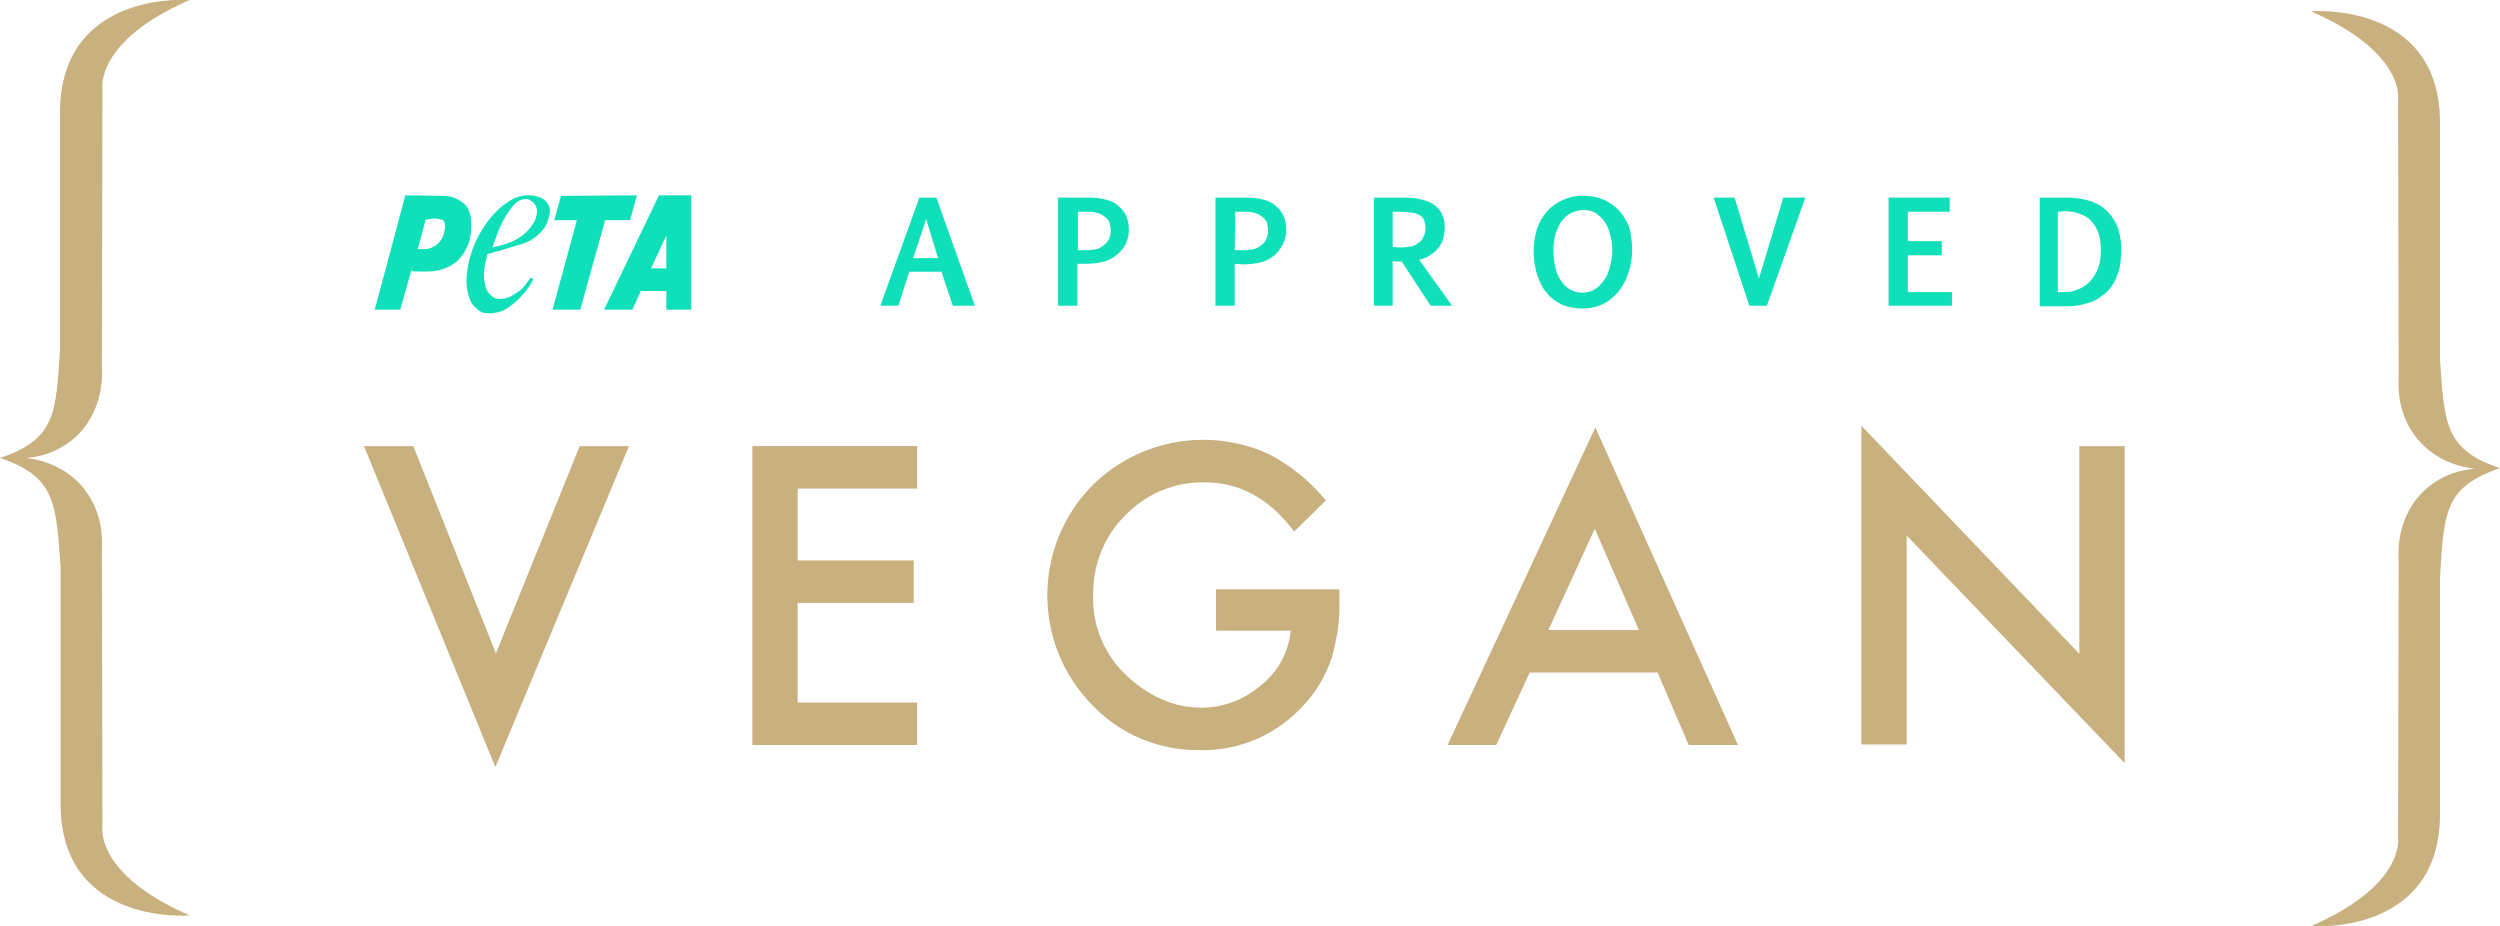 <?xml version="1.0" encoding="utf-8"?>
<!-- Generator: Adobe Illustrator 21.1.0, SVG Export Plug-In . SVG Version: 6.00 Build 0)  -->
<svg version="1.1" id="Layer_1" xmlns="http://www.w3.org/2000/svg" xmlns:xlink="http://www.w3.org/1999/xlink" x="0px" y="0px"
	 viewBox="0 0 441.6 163.6" style="enable-background:new 0 0 441.6 163.6;" xml:space="preserve">
<style type="text/css">
	.st0{fill:#C9B07F;}
	.st1{fill:#10E0B9;}
	.st2{fill:none;}
</style>
<title>Peta_logo</title>
<g id="Layer_2">
	<g id="Layer_1-2">
		<path class="st0" d="M73,78.8l14.6,36.6l14.8-36.6h8.7l-23.6,56.7L64.3,78.8H73z"/>
		<path class="st0" d="M162,86.3h-21.1V99h20.5v7.5h-20.5v17.6H162v7.5h-29.1V78.8H162V86.3z"/>
		<path class="st0" d="M214.8,104.1h21.8v1.7c0.1,3.6-0.4,7.1-1.4,10.5c-1,2.9-2.5,5.6-4.6,7.9c-4.7,5.4-11.5,8.5-18.7,8.3
			c-7.2,0.1-14.1-2.8-19-8c-10.6-10.8-10.5-28.1,0.1-38.8c8.2-8.1,20.6-10.3,31.1-5.5c3.9,2,7.3,4.8,10.1,8.2l-5.6,5.5
			c-4.3-5.8-9.6-8.7-15.8-8.7c-5.3-0.1-10.3,2-14,5.8c-3.8,3.7-5.8,8.9-5.7,14.2c-0.2,5.5,2.2,10.9,6.3,14.5
			c3.9,3.5,8.2,5.3,12.8,5.3c3.9,0,7.6-1.4,10.6-4c3-2.4,4.8-5.8,5.2-9.6h-13.2V104.1z"/>
		<path class="st0" d="M292.8,118.8h-22.6l-5.9,12.8h-8.6l26.1-56.1l25.2,56.1h-8.7L292.8,118.8z M289.5,111.3l-7.8-17.9l-8.2,17.9
			H289.5z"/>
		<path class="st0" d="M328.8,131.6V75.2l38.5,40.3V78.8h8v56l-38.5-40.2v36.9H328.8z"/>
		<path class="st1" d="M162.4,34.9h3l6.8,19.1h-3.9l-2-6h-5.7l-1.9,6h-3.2L162.4,34.9z M161.3,45.6h4.4l-2.1-6.9L161.3,45.6z"/>
		<path class="st1" d="M190.3,46.6V54h-3.4V34.9h5.4c1.1,0,2.1,0.1,3.2,0.4c0.8,0.2,1.6,0.6,2.2,1.2c0.6,0.5,1,1.1,1.3,1.8
			c0.3,0.7,0.4,1.5,0.4,2.3c0,0.4,0,0.7-0.1,1.1c-0.2,1-0.6,1.9-1.3,2.6c-0.4,0.5-0.9,0.9-1.4,1.2c-0.6,0.4-1.3,0.7-2,0.8
			c-0.9,0.2-1.8,0.3-2.7,0.3L190.3,46.6z M190.3,44.2h1.7c0.6,0,1.1-0.1,1.7-0.2c0.5-0.1,0.9-0.4,1.3-0.7c0.4-0.3,0.7-0.7,0.9-1.1
			c0.2-0.5,0.3-1,0.3-1.5c0-0.4-0.1-0.9-0.2-1.3c-0.1-0.4-0.4-0.7-0.7-1c-0.4-0.3-0.8-0.6-1.2-0.7c-0.6-0.2-1.3-0.3-1.9-0.3h-1.8
			V44.2z"/>
		<path class="st1" d="M218.1,46.6V54h-3.4V34.9h5.4c1.1,0,2.1,0.1,3.2,0.4c0.8,0.2,1.6,0.6,2.2,1.2c0.6,0.5,1,1.1,1.3,1.8
			c0.3,0.7,0.4,1.5,0.4,2.3c0,1.4-0.5,2.7-1.4,3.8c-0.4,0.5-0.9,0.9-1.4,1.2c-0.6,0.4-1.3,0.7-2,0.8c-0.9,0.2-1.8,0.3-2.7,0.3
			L218.1,46.6z M218.1,44.2h1.7c0.6,0,1.1-0.1,1.7-0.2c0.5-0.1,0.9-0.4,1.3-0.7c0.4-0.3,0.7-0.7,0.9-1.1c0.2-0.5,0.3-1,0.3-1.5
			c0-0.4-0.1-0.9-0.2-1.3c-0.1-0.4-0.4-0.7-0.7-1c-0.4-0.3-0.8-0.6-1.2-0.7c-0.6-0.2-1.3-0.3-1.9-0.3h-1.8L218.1,44.2z"/>
		<path class="st1" d="M246,54h-3.3V34.9h5.4c1.1,0,2.1,0.1,3.2,0.4c0.8,0.2,1.5,0.5,2.2,1c0.6,0.5,1,1,1.3,1.7
			c0.3,0.7,0.4,1.5,0.4,2.2c0,0.6-0.1,1.1-0.2,1.7c-0.1,0.6-0.4,1.1-0.7,1.6c-0.4,0.5-0.8,1-1.4,1.4c-0.7,0.5-1.4,0.8-2.2,1l5.8,8.1
			h-3.8l-5.1-7.8h-0.7c-0.3,0-0.6,0-0.9-0.1L246,54z M246,43.6c0.2,0,0.5,0,0.8,0.1h0.8c0.6,0,1.2-0.1,1.8-0.2
			c0.5-0.1,0.9-0.4,1.3-0.7c0.4-0.3,0.6-0.7,0.8-1.1c0.2-0.4,0.3-0.9,0.3-1.4c0-0.5-0.1-0.9-0.2-1.3c-0.1-0.4-0.4-0.7-0.7-0.9
			c-0.4-0.3-0.8-0.4-1.3-0.5c-0.7-0.1-1.4-0.2-2.1-0.2H246V43.6z"/>
		<path class="st1" d="M288.3,44.1c0,0.9-0.1,1.9-0.3,2.8c-0.2,0.9-0.5,1.7-0.8,2.5c-0.4,0.7-0.8,1.5-1.3,2.1
			c-0.5,0.6-1.1,1.1-1.7,1.6c-1.3,0.9-2.9,1.4-4.6,1.4c-1.3,0-2.5-0.2-3.7-0.7c-1.1-0.5-2-1.2-2.7-2.1c-0.8-0.9-1.3-2-1.7-3.2
			c-0.4-1.3-0.6-2.7-0.6-4.1c0-1.4,0.2-2.7,0.6-4c0.4-1.2,1-2.2,1.8-3.1c0.8-0.9,1.7-1.5,2.8-2c1.2-0.5,2.4-0.8,3.7-0.7
			c1.2,0,2.4,0.2,3.5,0.7c1,0.4,1.9,1.1,2.7,1.9c0.8,0.9,1.4,1.9,1.8,3C288.1,41.3,288.3,42.7,288.3,44.1z M284.8,44.4
			c0-1-0.1-2-0.4-3c-0.2-0.8-0.5-1.6-1-2.3c-0.4-0.6-1-1.1-1.6-1.5c-0.7-0.4-1.4-0.5-2.1-0.5c-0.7,0-1.5,0.2-2.1,0.5
			c-0.7,0.3-1.2,0.8-1.7,1.4c-0.5,0.7-0.8,1.4-1.1,2.2c-0.3,1-0.4,1.9-0.4,2.9c0,1,0.1,2,0.3,3c0.2,0.9,0.5,1.7,1,2.4
			c0.4,0.7,0.9,1.2,1.6,1.6c0.7,0.4,1.4,0.6,2.2,0.6c0.8,0,1.6-0.2,2.2-0.6c0.7-0.4,1.2-1,1.7-1.7c0.5-0.7,0.8-1.5,1-2.4
			C284.6,46.2,284.8,45.3,284.8,44.4L284.8,44.4z"/>
		<path class="st1" d="M315,34.9h3.9L312.1,54H309l-6.3-19.1h3.7l4.3,14.3L315,34.9z"/>
		<path class="st1" d="M344.5,37.4H337v5.2h6v2.5h-6v6.5h7.8V54h-11.2V34.9h10.8V37.4z"/>
		<path class="st1" d="M365,34.9c1.5,0,3,0.2,4.5,0.7c1.1,0.4,2.2,1.1,3,2c0.8,0.9,1.4,1.9,1.7,3c0.4,1.2,0.5,2.4,0.5,3.6
			c0,0.9-0.1,1.7-0.2,2.6c-0.1,0.8-0.4,1.6-0.7,2.3c-0.3,0.7-0.7,1.4-1.2,2c-0.5,0.6-1.2,1.1-1.9,1.6c-0.8,0.5-1.6,0.8-2.5,1
			c-1.1,0.3-2.2,0.4-3.2,0.4h-4.7V34.9H365z M363.5,37.4v14.2h1c0.9,0,1.8-0.1,2.6-0.5c0.8-0.3,1.5-0.8,2.1-1.4
			c0.6-0.7,1.1-1.5,1.4-2.3c0.4-1.1,0.5-2.2,0.5-3.3c0-0.9-0.1-1.7-0.3-2.5c-0.2-0.8-0.6-1.5-1.1-2.2c-0.5-0.7-1.2-1.2-2-1.5
			c-0.9-0.4-2-0.6-3-0.6L363.5,37.4z"/>
		<path class="st0" d="M441.6,82.7L441.6,82.7c-9.8,3.3-9.9,7.8-10.6,19.3v42.2c-0.3,21.2-22.8,19.4-22.8,19.4
			c16.8-7.3,15.4-15.6,15.4-15.6l0.1-49.1c-0.5-9,5.4-15.5,13.5-16.1c-8.1-0.9-14-7.1-13.5-16.1l-0.1-49.1c0,0,1.4-8.3-15.4-15.6
			c0,0,22.5-1.9,22.8,19.3v42.2C431.8,74.8,431.8,79.4,441.6,82.7L441.6,82.7z"/>
		<path class="st0" d="M0,80.9L0,80.9c9.8-3.3,9.9-7.8,10.6-19.3V19.4C11-1.8,33.5,0,33.5,0C16.7,7.3,18.1,15.7,18.1,15.7L18,64.8
			c0.5,9-5.4,15.5-13.4,16.1C12.6,81.8,18.5,88,18,97l0.1,49.1c0,0-1.4,8.3,15.4,15.6c0,0-22.5,1.9-22.8-19.3v-42.2
			C9.9,88.8,9.8,84.2,0,80.9L0,80.9z"/>
		<polygon class="st2" points="63.5,14.3 124.8,14.3 124.8,75.6 63.5,75.6 63.5,14.3 		"/>
		<polygon class="st1" points="97.9,38.9 101.9,38.9 97.6,54.7 102.5,54.7 106.9,38.9 111.3,38.9 112.5,34.5 99.1,34.6 97.9,38.9 		
			"/>
		<path class="st1" d="M95.2,34.8c-1.8-0.6-3.7-0.3-5.2,0.7c-1.6,1-2.9,2.3-4,3.8c-2.2,3-3.5,6.6-3.6,10.3c0,1.1,0.2,2.3,0.6,3.3
			c0.4,1,1.2,1.8,2.2,2.3c1.7,0.4,3.5,0,4.9-1.1c1.4-1,2.6-2.3,3.5-3.7c0.3-0.5,0.6-1.1,0.6-1.1c-0.1-0.1-0.3-0.2-0.5-0.2
			c-0.4,0.6-0.9,1.2-1.4,1.8c-0.6,0.6-1.4,1.1-2.2,1.5c-0.8,0.4-1.7,0.5-2.6,0.3c-0.9-0.4-1.6-1.3-1.8-2.3c-0.2-1-0.3-2.1-0.1-3.1
			c0.1-0.8,0.3-1.6,0.5-2.4l6.1-1.8c1.6-0.5,3-1.5,4-2.9c0.4-0.6,0.6-1.3,0.8-2.1C97.5,36.8,96.7,35.3,95.2,34.8L95.2,34.8z
			 M90.2,36.9c1-1.4,2-1.9,3.1-1.7c1.6,0.7,1.9,2,1.2,3.7c-0.9,1.8-2.5,3.2-4.4,3.9c-1,0.4-2.1,0.7-3.1,0.9c-0.1,0-0.1,0,0-0.1
			c0.3-0.8,0.6-1.6,0.9-2.4C88.4,39.7,89.2,38.3,90.2,36.9L90.2,36.9z"/>
		<path class="st1" d="M113.2,51.4h4.5v3.3h4.4V34.5l-5.7,0l-9.7,20.2h5L113.2,51.4L113.2,51.4z M117.7,41.6L117.7,41.6v5.8H115
			L117.7,41.6L117.7,41.6z"/>
		<path class="st1" d="M83.2,40.8c0.2-2.3-0.2-3.9-1.2-4.8c-0.9-0.8-2.1-1.3-3.3-1.4l-7.1-0.1l-5.4,20.2h4.5l2.2-7.8l-0.2,1
			c1.3,0.1,2.6,0.1,3.9,0c1.6-0.2,3-0.8,4.2-1.8C82.2,44.7,83.1,42.8,83.2,40.8L83.2,40.8z M76.6,38.6c0.6,0,1.1,0.1,1.7,0.3
			c0.4,0.6,0.4,1.3,0.2,1.9c-0.1,0.8-0.5,1.6-1.1,2.2c-0.7,0.6-1.5,1-2.4,1l-1.2,0l1.4-5.2L76.6,38.6L76.6,38.6z"/>
	</g>
</g>
</svg>
